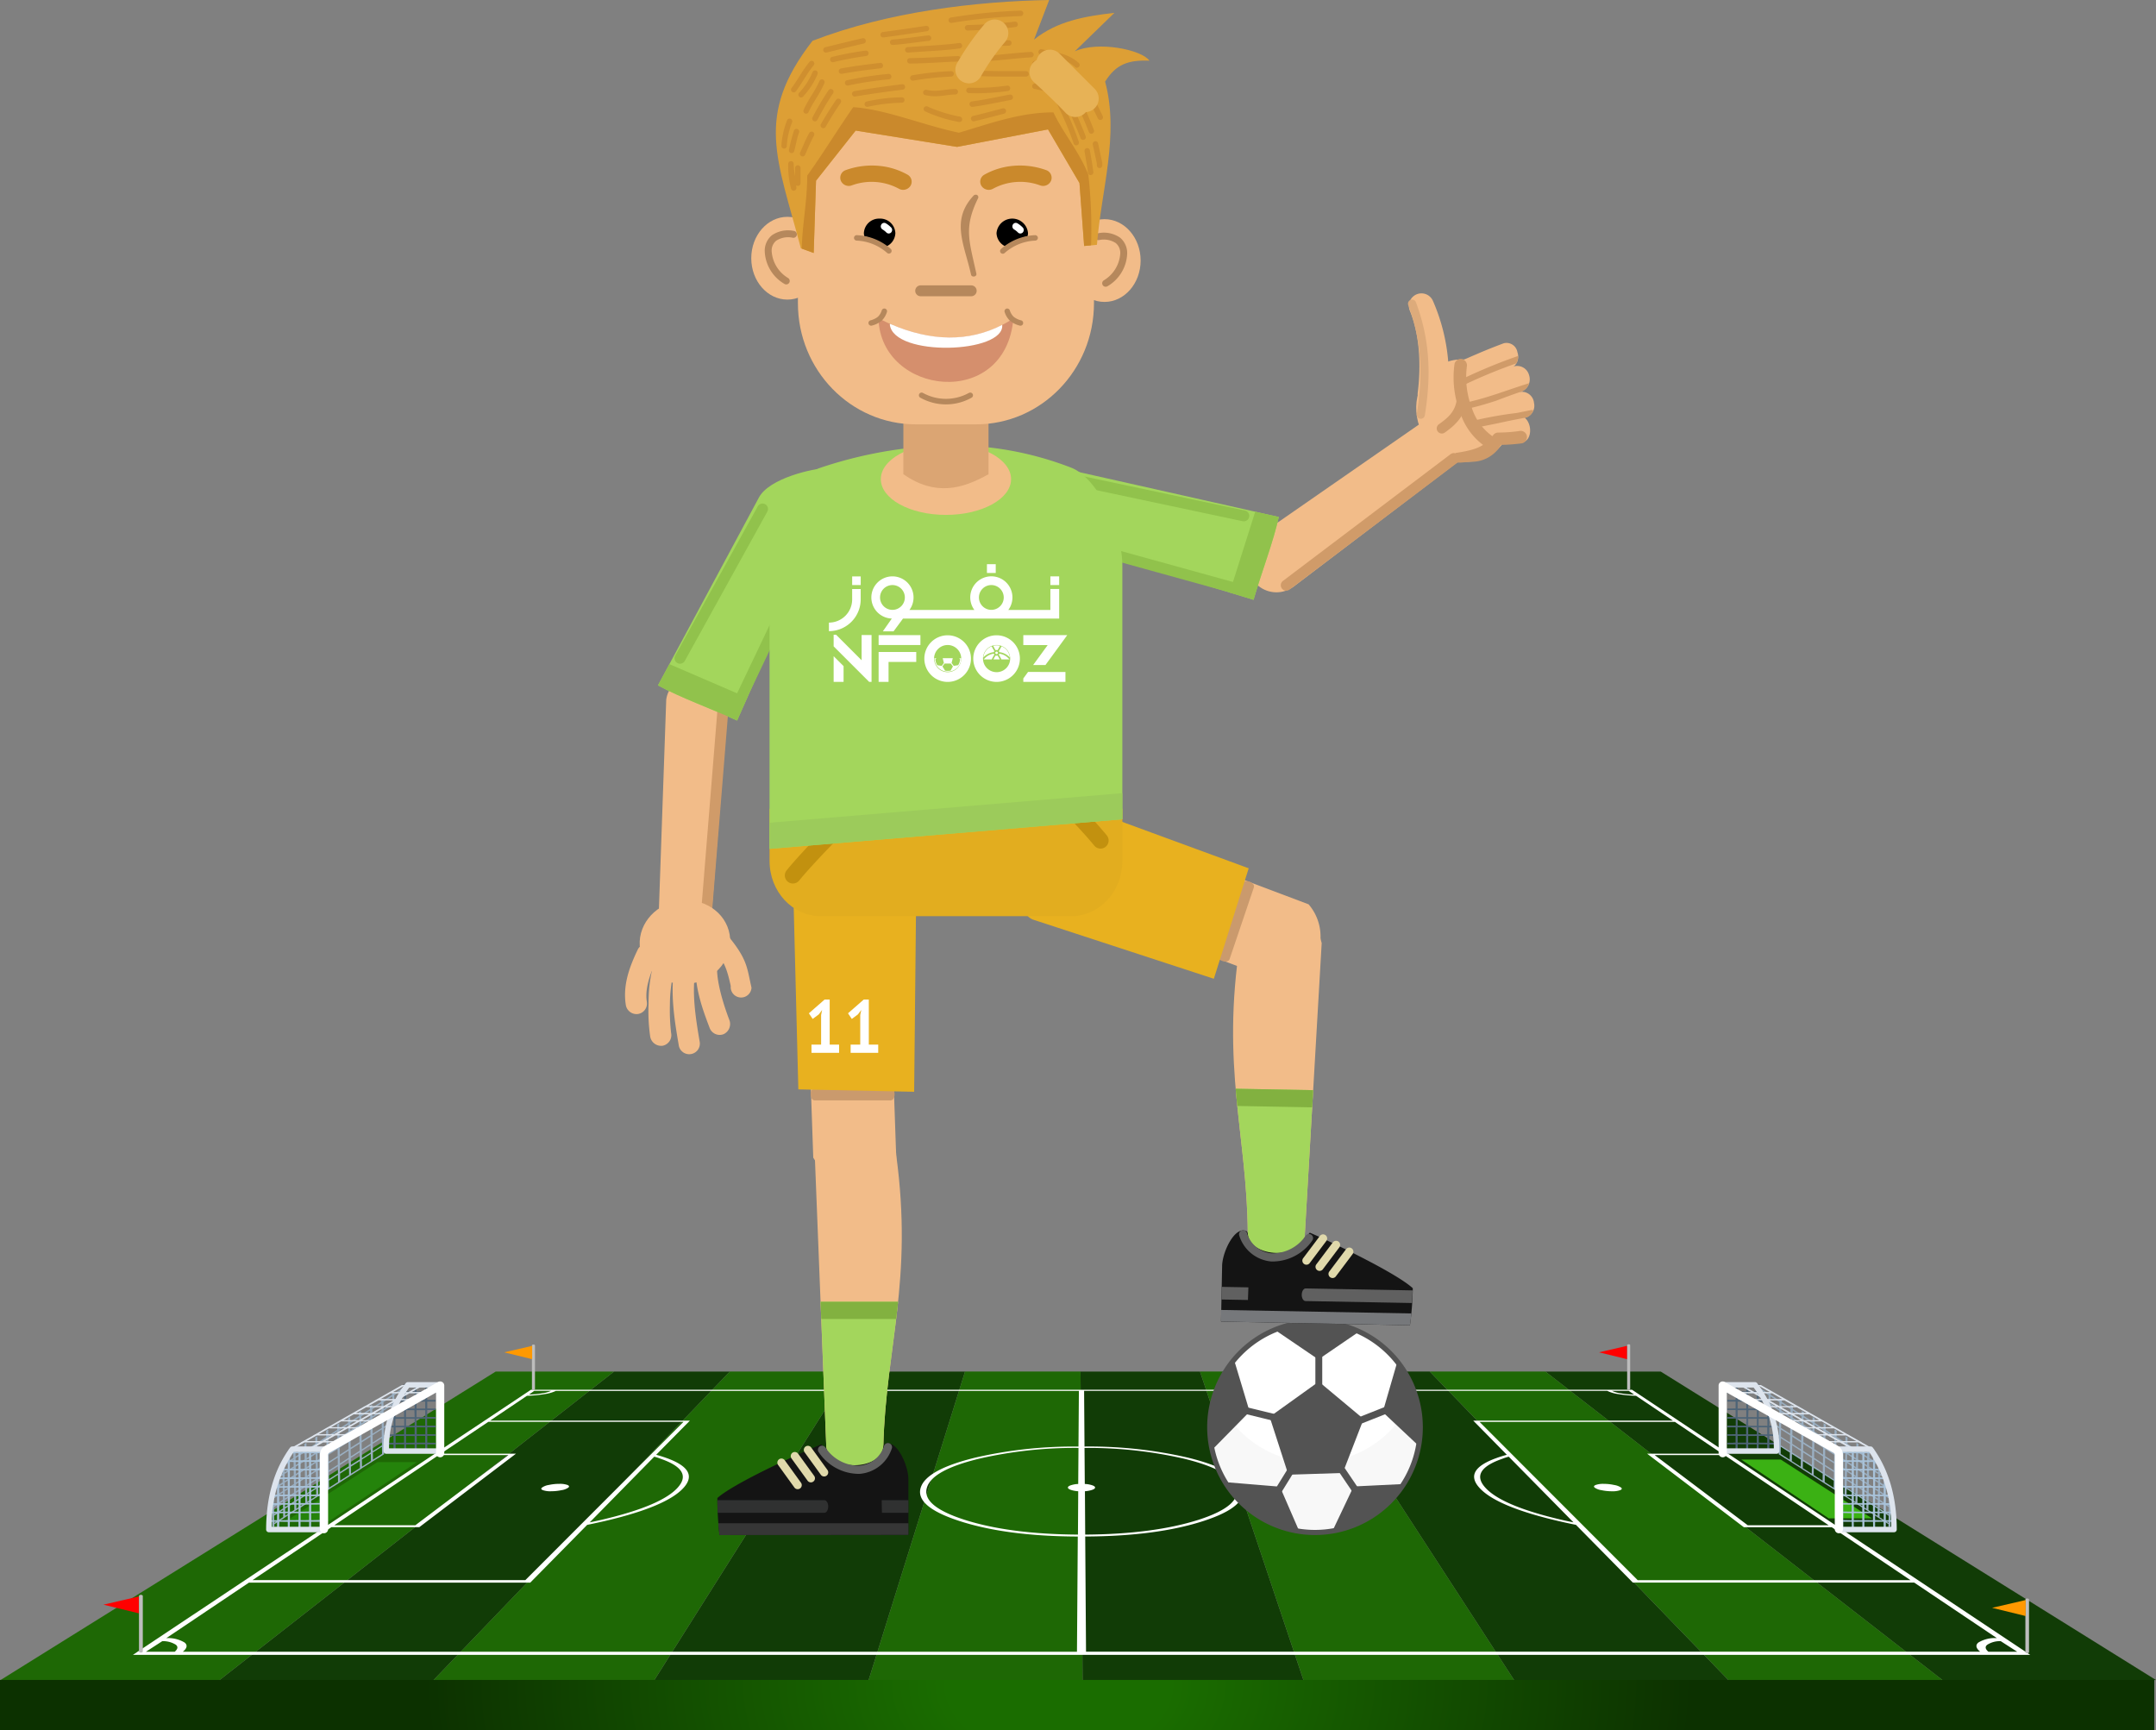<svg height="290.446" viewBox="0 0 361.893 290.446" width="361.893" xmlns="http://www.w3.org/2000/svg" xmlns:xlink="http://www.w3.org/1999/xlink"><rect x="0" y="0" width="361.893" height="290.446" fill="#808080" stroke="none"/><radialGradient id="a" cx=".444" cy="-.588" gradientTransform="matrix(.159 0 0 .701 .373 9.081)" gradientUnits="objectBoundingBox" r="4.175"><stop offset=".106" stop-color="#38cd11"/><stop offset="1" stop-color="#113c06"/></radialGradient><radialGradient id="b" cx=".555" cy="-.59" gradientTransform="matrix(.159 0 0 .701 .467 9.08)" gradientUnits="objectBoundingBox" r="4.175"><stop offset=".106" stop-color="#5bff25"/><stop offset="1" stop-color="#1e6805"/></radialGradient><radialGradient id="c" cx=".5" cy=".5" gradientTransform="matrix(.023 0 0 .663 .48 -.262)" gradientUnits="objectBoundingBox" r="21.043"><stop offset=".106" stop-color="#1a6d00"/><stop offset=".608" stop-color="#0c3100"/></radialGradient><linearGradient id="d" gradientUnits="objectBoundingBox" x1="-100.758" x2="-99.936" y1="-65.604" y2="-65.604"><stop offset="0" stop-color="#700"/><stop offset=".278" stop-color="#f00"/></linearGradient><linearGradient id="e" gradientUnits="objectBoundingBox" x1="-165.821" x2="-164.781" y1="-75.791" y2="-75.791"><stop offset="0" stop-color="#773a00"/><stop offset=".278" stop-color="#f90"/></linearGradient><linearGradient id="f" x1="-204.973" x2="-203.933" xlink:href="#d" y1="-75.791" y2="-75.791"/><linearGradient id="g" x1="-166.699" x2="-165.833" xlink:href="#e" y1="-71.379" y2="-71.379"/><radialGradient id="h" cx=".5" cy=".5" gradientTransform="matrix(1.009 0 0 -1.009 .07 62.674)" gradientUnits="objectBoundingBox" r=".495"><stop offset="0" stop-color="#f7a27e"/><stop offset="1" stop-color="#f2bc89"/></radialGradient><radialGradient id="i" cx=".5" cy=".5" gradientTransform="matrix(-1.009 0 0 -1.009 122.137 62.674)" r=".495" xlink:href="#h"/><path d="m1591.416 418.3-66.65-51.778h19.362l83.135 51.778zm-71.9 0-33.616-51.782h19.454l50.12 51.778zm-217.287 0 66.213-51.778h19.431l-49.728 51.778zm164.565-51.778 17.359 51.778h-37.066l-.345-51.778zm-39.437 0-16.184 51.778h-35.961l32.692-51.778z" fill="url(#a)" fill-rule="evenodd" transform="translate(-1265.37 -136.305)"/><path d="m1481.683 366.518 66.65 51.778h-35.933l-50.12-51.778zm-5.249 51.778h-35.363l-17.359-51.778h19.109zm-144.305 0h-37.066l49.729-51.778h20.03zm52.146-51.778h19.385l.34 51.782h-35.91zm-125.128 51.782h-36.767l83.111-51.778h19.868z" fill="url(#b)" fill-rule="evenodd" transform="translate(-1222.287 -136.305)"/><path d="m1537.761 384.127h-11.7l15.632 11.788h13.583zm-.368-.23-7.943-5.341h-32.784l26.545 26.568h45.789l-13.215-8.887h-14.755l-16.23-12.337zm-16.968 5.687q.3.254-.161.437a3.722 3.722 0 0 1 -1.358.184 8.352 8.352 0 0 1 -1.773-.184 2.642 2.642 0 0 1 -1.151-.437q-.276-.253.184-.437a3.72 3.72 0 0 1 1.358-.185 7.932 7.932 0 0 1 1.727.185 2.867 2.867 0 0 1 1.174.436zm2.187-15.609-.9-.622h-2.809a4.9 4.9 0 0 0 1.52.414 14.059 14.059 0 0 0 2.189.207zm-21.043 10.425a7.757 7.757 0 0 0 -1.059.345q-5.457 1.888-2.947 4.766 2.693 3.108 12.847 5.479 1.013.231 2.026.437zm-1.888.161q.737-.254 1.566-.483l-5.641-5.733h33.521l-6.193-4.167a22.28 22.28 0 0 1 -2.924-.277 6.153 6.153 0 0 1 -1.911-.553h-87.808l.069 9.348a73.789 73.789 0 0 1 17.359 1.864q8.058 1.98 9.094 4.95 1.1 3.223-6.492 5.687-7.874 2.556-19.845 2.6l.138 19.339h150.086q-1.082-.9-.3-1.543a5.322 5.322 0 0 1 3.108-.737l-13.882-9.324h-47.226l-9.554-9.693q-1.5-.3-2.97-.645-10.567-2.463-13.33-5.687-2.551-2.962 3.135-4.943zm87.233 32.577-2.763-1.773a3.907 3.907 0 0 0 -2.256.6q-.622.483.184 1.174zm-64.647-43.973 66.834 44.5h-318.471l66.812-44.5zm-181.441.184h-2.832l-.875.622a14.432 14.432 0 0 0 2.187-.207 5.175 5.175 0 0 0 1.52-.412zm-1.128.553a22.272 22.272 0 0 1 -2.924.277l-6.193 4.167h33.544l-5.664 5.733q.829.23 1.566.483 5.686 1.98 3.131 4.95-2.763 3.223-13.307 5.687-1.5.345-2.97.645l-9.554 9.693h-47.219l-13.883 9.324a5.27 5.27 0 0 1 3.085.737q.783.644-.3 1.543h150.084l.138-19.339q-11.972-.046-19.846-2.6-7.6-2.463-6.492-5.687 1.036-2.969 9.094-4.95a73.789 73.789 0 0 1 17.359-1.864l.069-9.348h-87.785a6.473 6.473 0 0 1 -1.931.547zm1.105 16.3a3.723 3.723 0 0 1 -1.358-.184q-.461-.184-.138-.437a2.644 2.644 0 0 1 1.151-.437 8.042 8.042 0 0 1 1.75-.185 3.836 3.836 0 0 1 1.358.185q.437.184.161.437a2.643 2.643 0 0 1 -1.151.437 8.356 8.356 0 0 1 -1.776.182zm-18.487-6.308h12.616l-16.231 12.34h-14.758l-13.238 8.887h45.795l26.545-26.568h-32.761zm-.345.23-17.543 11.788h13.606l15.632-11.788zm-44.134 31.841a4.037 4.037 0 0 0 -2.279-.6l-2.74 1.773h4.835q.781-.688.183-1.171zm150.383-25.947q-.644-.184-.645-.437t.668-.437a4.235 4.235 0 0 1 1.059-.162l.046-6.054a71.654 71.654 0 0 0 -16.714 1.818q-7.759 1.888-8.7 4.766-1.059 3.108 6.285 5.479 7.575 2.417 19.039 2.486l.046-7.275a5.084 5.084 0 0 1 -1.085-.182zm-66.075-.507q2.509-2.878-2.947-4.766a7.775 7.775 0 0 0 -1.059-.345l-10.839 11.031q.99-.207 2-.437 10.151-2.372 12.845-5.48zm68.216-6.584.046 6.054a4.239 4.239 0 0 1 1.059.162q.668.184.667.437t-.645.437a5.023 5.023 0 0 1 -1.059.184l.046 7.275q11.442-.068 19.039-2.486 7.321-2.371 6.285-5.479-.967-2.878-8.7-4.766a71.959 71.959 0 0 0 -16.739-1.815z" fill="#fff" fill-rule="evenodd" transform="translate(-1248.32 -139.893)"/><path d="m0 0h361.604v8.468h-361.604z" fill="url(#c)" transform="translate(-.001 281.978)"/><path d="m1878.871 408.475-15.31-9.873h-6.63l14.688 9.873z" fill="#3bb114" fill-rule="evenodd" transform="translate(-1564.658 -153.616)"/><path d="m1273.485 448.146a.182.182 0 0 0 -.084-.157.383.383 0 0 0 -.224-.059h-.029a.385.385 0 0 0 -.224.059.183.183 0 0 0 -.084.157v9.254a.183.183 0 0 0 .084.157.385.385 0 0 0 .224.059h.029a.382.382 0 0 0 .224-.059.182.182 0 0 0 .084-.157z" fill="#bdbdbd" fill-rule="evenodd" transform="translate(-1249.513 -180.231)"/><path d="m1259.882 449.9 5.94 1.454v-2.83z" fill="url(#d)" fill-rule="evenodd" transform="translate(-1242.521 -180.554)"/><path d="m1416.6 356.857a.145.145 0 0 0 -.067-.124.3.3 0 0 0 -.176-.046h-.023a.3.3 0 0 0 -.177.046.145.145 0 0 0 -.067.124v7.312a.144.144 0 0 0 .067.124.3.3 0 0 0 .177.046h.023a.3.3 0 0 0 .176-.046.144.144 0 0 0 .067-.124z" fill="#bdbdbd" fill-rule="evenodd" transform="translate(-1326.803 -131)"/><path d="m1405.985 358.245 4.693 1.148v-2.235z" fill="url(#e)" fill-rule="evenodd" transform="translate(-1321.351 -131.254)"/><path d="m1815.849 356.757a.143.143 0 0 0 -.066-.124.3.3 0 0 0 -.177-.047h-.022a.3.3 0 0 0 -.177.047.144.144 0 0 0 -.066.124v7.312a.145.145 0 0 0 .066.124.3.3 0 0 0 .177.047h.022a.306.306 0 0 0 .177-.047.144.144 0 0 0 .066-.124z" fill="#bdbdbd" fill-rule="evenodd" transform="translate(-1542.217 -130.946)"/><path d="m1805.086 358.245 4.693 1.148v-2.235z" fill="url(#f)" fill-rule="evenodd" transform="translate(-1536.685 -131.255)"/><path d="m1961.124 449.461a.173.173 0 0 0 -.08-.149.36.36 0 0 0 -.212-.056h-.026a.36.36 0 0 0 -.212.056.172.172 0 0 0 -.08.149v8.774a.172.172 0 0 0 .08.149.363.363 0 0 0 .212.056h.026a.363.363 0 0 0 .212-.056.173.173 0 0 0 .08-.149z" fill="#bdbdbd" fill-rule="evenodd" transform="translate(-1620.546 -180.946)"/><path d="m1948.388 451.127 5.631 1.379v-2.683z" fill="url(#g)" fill-rule="evenodd" transform="translate(-1614.004 -181.252)"/><path d="m1326.48 409.425 15.31-9.873h6.63l-14.689 9.873z" fill="#24830b" fill-rule="evenodd" transform="translate(-1278.454 -154.128)"/><path d="m1366.16 371.051v1.258l1.45-.016v-1.242h.322v1.258l1.451-.016v-1.242l.345-.016v1.258h1.4v.291l-1.4-.016v1.145h1.4v.287h-1.4v1.145l1.4.016v.258h-1.4v1.161h1.4v.291l-1.427-.016v1.178h1.427v.29h-1.4v1.145l1.4.016v.258h-1.4v1.146l.345-.017v.033h1.059v.274h-1.4v1.048h-.345v-1.065h-1.427v1.065h-.345v-1.048h-1.45v1.048h-.3v-1.065l-1.451.016v1.048h-.345v-1.025h-1.335c.008-.1.016-.194.023-.29h1.313v-1.146h-1.174c.01-.087.022-.172.035-.258l1.163-.016v-1.161l-.955.008c.019-.091.038-.182.057-.274l.9-.008v-1.165h-.622q.038-.137.081-.273h.541v-1.178h-.173q.045-.129.092-.258h.058v-.153q.163-.44.345-.863v1.016h1.427v-1.162h-1.358c.04-.091.082-.183.127-.274h1.232v-1.161h-.645c.051-.092.1-.184.15-.274h.495v-1.258zm1.773 1.532v1.161l1.427-.016v-1.161zm-1.773 0v1.161h1.45v-1.161zm0 1.435v1.146h1.45v-1.164zm1.773 0v1.146h1.451v-1.164zm-3.522 2.6 1.427-.017v-1.161l-1.427.016zm-.023 1.452 1.474-.017v-1.177l-1.474.016zm3.546-1.469h1.451v-1.161h-1.451zm-.023.275v.532l.046-.016v.646l1.427.016v-1.177zm-1.75-1.436v1.178l1.45-.017-.046-1.161zm0 1.436v1.177h1.45v-1.163zm0 1.452v1.161h1.45v-1.161zm1.8-.016v1.177h1.45v-1.161zm-3.546.016v1.172l1.427-.016v-1.161zm3.546 2.565h1.427v-1.129l-1.427-.016zm-2.118-1.129h-1.427v1.146l1.427-.016zm.322 1.146 1.45-.016v-1.113l-1.45-.016z" fill="#4e6477" fill-rule="evenodd" transform="translate(-1298.012 -138.741)"/><path d="m1344.285 370.959q-.224.271-.441.548l-.3.187v.2q-.174.239-.338.478l-.008-.462-1.482.97.018 1.174.672-.431c-.084.142-.167.285-.247.431l-.444.282.008.555q-.151.312-.29.627l-.015-.978-1.505.954.018 1.205 1.368-.868q-.078.191-.155.383l-1.209.767.018 1.189.7-.446c-.031.106-.06.213-.087.321l-.6.391.018 1.174.285-.188c-.017.1-.035.2-.052.305l-.228.148.018 1.189.068-.047c-.007.094-.013.188-.019.281l-.046.032.013.861v.29.039.266l-1.129.728.011-.024-2.6 1.643v.016l-4.8 3.075.011-.023-5.483 3.522.011-.015-.752.469v.008l-1.87 1.182v.023l-1.824 1.15-.005.454h-.357l-.091-6.01-.08.055q.175-.742.4-1.44l.014.885 1.5-.971-.018-1.19-1.368.885q.071-.2.144-.391l1.22-.775-.018-1.174-.444.281q.118-.22.247-.438l.193-.125v-.2c.109-.18.222-.358.338-.532l.008.516 1.505-.939-.018-1.174-.57.345c.051-.059.1-.119.158-.18l1.506-.9-.73.469.018 1.189 1.5-.97-.017-1.143.342-.2.017 1.142 1.482-.955-.016-1.072.342-.2.016 1.056 1.482-.955-.016-1.041.342-.2.016 1.033 1.5-.97-.036-.9.388-.219v.133l-.023.016.012.767 1.481-.97-.012-.774.365-.2.012.743 1.46-.924-.01-.641.365-.2.01.626 1.482-.955-.008-.516.366-.2.007.5 1.482-.955-.006-.383.388-.219.005.352 1.482-.955v-.234l.343-.2v.227l1.482-.971v-.086l.342-.2v.063zm-6.255 4.273.019 1.189 1.528-.971-.018-1.19zm1.888 0 1.5-.971-.017-1.174-1.505.955zm-.361.5-1.527.97.018 1.205 1.527-.971zm.045 1.456-1.528.97.018 1.2 1.528-.97zm-3.419-.751.018 1.174 1.482-.97-.018-1.174zm-2.189 1.393-1.482.939.018 1.174 1.483-.939zm.36.939 1.505-.955-.018-1.174-1.5.955zm1.87.313 1.5-.97-.018-1.205-1.5.971zm-1.865-.031.018 1.19 1.505-.955-.018-1.173zm1.5.532-1.483.939.018 1.174 1.482-.939zm1.864 0-.018-1.174-1.482.939.018 1.189zm0 .282-1.482.954.018 1.174 1.481-.955zm-3.716-.6-1.5.971.018 1.2 1.5-.986zm3.738 2.035-1.482.955.018 1.19 1.482-.955zm-1.846-.266-1.505.939.018 1.189 1.505-.955zm-1.869-.3-1.482.97.018 1.174 1.482-.954zm-3.356.376 1.505-.954-.018-1.174-1.505.955zm-1.842 0 .018 1.174 1.482-.971-.018-1.173zm0 1.471.018 1.189 1.505-.97-.018-1.189zm1.865.016 1.5-.955-.018-1.206-1.505.955zm1.51-.673-1.505.954.018 1.174 1.5-.955zm.382 2.426 1.482-.97-.018-1.189-1.482.97zm-.36-.986-1.505.955.018 1.189 1.5-.955zm-1.465 3.6 1.505-.955-.018-1.189-1.505.955zm-1.846-.3 1.482-.955-.018-1.174-1.482.955zm0 .266.018 1.205 1.482-.955-.018-1.2zm3.671-2.316.018 1.174 1.482-.97-.018-1.174zm-2.215-.345-.018-1.189-1.482.955.018 1.19zm7.431-.344-.018-1.189-1.505.954.018 1.189zm-3.374.673 1.505-.939-.018-1.189-1.505.955zm-.315.486-1.5.97.017 1.174 1.505-.955zm1.824-1.143-1.505.939.018 1.174 1.505-.939zm-8.934-1.659.018 1.174 1.482-.955-.018-1.174zm-3.7 3.537 1.528-.97-.018-1.19-1.528.97zm5.244-1.846-.018-1.205-1.528.971.018 1.205zm-3.375.642 1.505-.955-.018-1.174-1.505.955zm-.338.516-1.528.971.019 1.2 1.527-.971zm2.234 1.534.018 1.189 1.482-.955-.018-1.189zm1.478-1.221-.017-1.189-1.483.954.018 1.189zm-1.842-.016-1.505.955.018 1.174 1.505-.955zm-.023-1.487-1.505.955.018 1.205 1.505-.955zm.409 4.179.018 1.19 1.482-.955-.018-1.189zm-1.829 2.348 1.5-.954-.018-1.189-1.505.954zm-.36-.97-1.528.97.018 1.19 1.528-.971zm3.711.313-.018-1.205-1.482.955.018 1.205zm-3.373-.8 1.505-.955-.018-1.19-1.505.955zm-.36-.97-1.528.97.018 1.2 1.527-.97zm.386 2.692.018 1.189 1.5-.955-.018-1.189zm-1.918-1.972 1.528-.97-.019-1.189-1.528.97zm-.338.485-1.505.955.018 1.189 1.505-.955zm-1.526-.485.018 1.174 1.505-.955-.018-1.174zm.084 5.54 1.505-.955-.018-1.189-1.505.955zm1.847-1.189 1.528-.97-.018-1.189-1.528.97zm-.364-1.22-.018-1.19-1.5.955.018 1.189zm7.368-4.461-1.482.955.018 1.189 1.482-.955zm.36.971 1.5-.955-.018-1.174-1.505.955zm7.321-7.591 1.528-.97-.018-1.205-1.528.971zm0 .25.018 1.206 1.528-.971-.019-1.2zm1.549.47-1.527.971.018 1.205 1.528-.971z" fill="#9aafc2" fill-rule="evenodd" transform="translate(-1275.538 -138.7)"/><path d="m1370.983 382.406h-8.541a.46.46 0 0 1 -.46-.461 17.551 17.551 0 0 1 3.737-11.405.46.46 0 0 1 .356-.169h5.439a.46.46 0 1 1 0 .921h-5.214a16.548 16.548 0 0 0 -3.388 10.194h8.075a.46.46 0 0 1 0 .921z" fill="#dde4ed" transform="translate(-1297.609 -138.383)"/><path d="m1328.7 394.437h.322v13.518l-.322-.016v-1.146h-1.427v1.162l-.345-.016.023-1.129-1.45-.016v1.162l-.346-.016v-1.146h-1.45l-.023 1.178-.323-.016v-1.129l-.069-.017-1.358-.016-.023 1.178h-.346v-1.178h-1.381v-.258h1.381v-1.161h-1.289q.01-.138.023-.274h1.266v-1.145h-1.151q.016-.138.035-.274h1.116v-1.161h-.932c.017-.093.032-.184.046-.274h.886v-1.162h-.621q.036-.143.069-.282l.576-.008v-1.162h-.219c.03-.092.061-.183.092-.274h.1v-.282q.163-.43.346-.838v1.121l1.45-.016v-1.164l-1.439.032c.041-.093.083-.184.127-.274l1.312-.032v-1.13l-.046-.016h-.645q.084-.143.173-.282l.518-.009v-.742q.258-.344.541-.661l1.255-.016v-.613h.346v.613l1.427-.016v-.6h.345v.613l1.427-.016zm0 3.726-1.427.033v1.145l1.427-.016zm0-1.419h-1.427v1.177l1.427-.032zm0-1.452-1.427.016v1.177l1.427-.032zm-3.2.033v1.161l1.427-.032v-1.162zm-3.592 4.323v1.178l1.45-.016v-1.178zm1.8-.29h1.45v-1.178h-1.45zm0-1.436 1.427.016v-1.161l-1.427-.016zm1.8 1.42 1.427-.016v-1.162l-1.427.033zm1.427-1.435v-1.161l-1.427.016v1.161zm-1.45 1.694v1.194h1.474v-1.178zm-1.773-3.114h1.45v-1.193l-1.45.016zm-.023 3.146v1.178l1.473-.016v-1.178zm1.819 4.033 1.427-.016v-1.162l-1.427.016zm-.346-1.178h-1.45v1.194h1.45zm2.118 1.178 1.427-.016v-1.162l-1.427.016zm-2.118-2.6-1.45.016v1.162h1.45zm.346 1.178 1.427-.016v-1.178l-1.427.032zm1.773 0 1.427-.032v-1.162l-1.427.032zm-5.364-1.145v1.161l1.45-.032v-1.162zm0 2.581 1.45-.016v-1.164l-1.45.017zm0 .258v1.177l1.45-.016v-1.178zm1.8 1.161h1.45v-1.178l-1.45.017zm-1.8.274v1.177l1.45-.032v-1.178zm1.8 1.161 1.45-.016v-1.161h-1.45zm3.568-1.436 1.427-.016v-1.178l-1.427.016zm-.345-1.194-1.427.033v1.177l1.427-.032zm.345 2.63 1.427-.032v-1.178l-1.427.033zm-.345-1.194-1.427.017v1.177l1.427-.016zm1.8-5.727-1.473-.016v1.194h1.473z" fill="#a8c2d9" fill-rule="evenodd" transform="translate(-1275.054 -151.368)"/><path d="m1350.087 371.435h2.556l.051-.029h.564l-4.155 2.359h.012l-2.459 1.4h-.011l-2.056 1.172h-.023l-3.79 2.159h.012l-.353.2h-.023l-3.751 2.13h.023l-2.084 1.174h.023l-.4.229-6.243-.015-.031.015h-.61l.4-.229h.023l1.695-.958h-.034l.384-.214h.011l1.676-.943h-.023l.384-.215h.023l2.064-1.187h.011l5.869-3.332h-.012l.353-.2h.023l1.652-.944h-.011l2.129-1.2h-.012l2.44-1.387 3.739-.007zm-.365.2-1.695.958h2.578l1.695-.958zm-2.631 1.172h-2.6l-1.672.958h2.578zm-2.141 1.2-2.49-.014-1.718.958h2.556zm-1.077.944h2.578l1.672-.958h-2.556zm-.365.2-1.692.973h2.578l1.649-.958zm-3.131 0-1.7.958h2.578l1.7-.958zm-.659 2.159 2.575-.014 1.7-.958h-2.578zm-.407.215-1.691.972h2.578l1.672-.958zm10.868-4.7h-2.556l-1.675.943 2.559.014zm-3.588-1.187-1.7.958h2.579l1.695-.958zm-10 5.676 2.575-.014 1.695-.958h-2.578zm-.407.215-1.692.972 2.6-.014 1.672-.958zm-2.056 1.172-1.7.958h2.579l1.7-.958zm1.079 1.187-1.7.943h2.578l1.7-.943zm2.939-.215 1.672-.958-2.559-.014-1.695.958zm-6.694 2.33h2.578l1.7-.958-2.575.015zm.623-2.115-1.7.943h2.579l1.7-.958zm-3.758 2.112h2.578l1.695-.958-2.575.015z" fill="#dde4ed" fill-rule="evenodd" transform="translate(-1278.917 -138.942)"/><path d="m1328.9 408.23h-9.255a.461.461 0 0 1 -.46-.461c.009-5.483 1.363-10.111 4.026-13.756a.46.46 0 0 1 .372-.189h5.894a.46.46 0 1 1 0 .921h-5.658a21.869 21.869 0 0 0 -3.708 12.565h8.791a.46.46 0 1 1 0 .921z" fill="#dde4ed" transform="translate(-1274.515 -151.037)"/><path d="m1339.471 395.612a.691.691 0 0 1 -.691-.691v-12.437a1.776 1.776 0 0 1 .916-1.579l18.936-10.685a.691.691 0 0 1 1.03.6v11.324a.691.691 0 1 1 -1.381 0v-10.144l-17.895 10.1a.386.386 0 0 0 -.224.382v12.438a.691.691 0 0 1 -.691.692z" fill="#fff" transform="translate(-1285.09 -138.253)"/><path d="m1856.8 371.051v1.258l-1.45-.016v-1.242h-.323v1.258l-1.45-.016v-1.242l-.345-.016v1.258h-1.4v.291l1.4-.016v1.145h-1.4v.287h1.4v1.145l-1.4.016v.258h1.4v1.161h-1.4v.291l1.428-.016v1.178h-1.428v.29h1.4v1.145l-1.4.016v.258h1.4v1.146l-.345-.017v.033h-1.059v.274h1.4v1.048h.345v-1.065h1.427v1.065h.345v-1.048h1.45v1.048h.3v-1.065l1.451.016v1.048h.345v-1.025h1.335c-.008-.1-.016-.194-.023-.29h-1.303v-1.146h1.174c-.01-.087-.022-.172-.035-.258l-1.163-.016v-1.161l.955.008c-.019-.091-.038-.182-.057-.274l-.9-.008v-1.165h.622q-.038-.137-.08-.273h-.541v-1.178h.173c-.03-.086-.061-.172-.092-.258h-.058v-.153q-.164-.44-.345-.863v1.016h-1.428v-1.162h1.358c-.04-.091-.082-.183-.126-.274h-1.232v-1.161h.645c-.051-.092-.1-.184-.149-.274h-.5v-1.258zm-1.773 1.532v1.161l-1.427-.016v-1.161zm1.773 0v1.161h-1.45v-1.161zm0 1.435v1.146h-1.45v-1.164zm-1.773 0v1.146h-1.45v-1.164zm3.523 2.6-1.428-.017v-1.161l1.428.016zm.022 1.452-1.473-.017v-1.177l1.473.016zm-3.522-1.194v.532l-.046-.016v.646l-1.427.016v-1.177zm-.023-.275h-1.45v-1.161h1.45zm1.773.275v1.177h-1.45v-1.163zm0-1.436v1.178l-1.45-.017.046-1.161zm0 2.888v1.161h-1.45v-1.161zm-1.8-.016v1.177h-1.451v-1.161zm3.546.016v1.172l-1.428-.016v-1.161zm-3.546 2.565h-1.427v-1.129l1.427-.016zm1.8.016-1.45-.016v-1.113l1.45-.016zm.322-1.146h1.428v1.146l-1.428-.016z" fill="#4e6477" fill-rule="evenodd" transform="translate(-1561.906 -138.741)"/><path d="m1861.329 370.959q.223.271.441.548l.3.187v.2q.173.239.338.478l.007-.462 1.482.97-.018 1.174-.672-.431c.084.142.167.285.246.431l.445.282-.008.555q.151.312.29.627l.015-.978 1.505.954-.019 1.205-1.368-.868q.078.191.155.383l1.208.767-.018 1.189-.7-.446c.031.106.06.213.087.321l.6.391-.018 1.174-.285-.188c.017.1.035.2.053.305l.228.148-.018 1.189-.068-.047c.006.094.013.188.019.281l.045.032-.013.861v.29.039.266l1.129.728-.011-.024 2.6 1.643v.016l4.8 3.075-.011-.023 5.484 3.522-.012-.015.753.469v.008l1.87 1.182v.023l1.824 1.15v.454h.357l.091-6.01.079.055q-.174-.742-.4-1.44l-.014.885-1.5-.971.018-1.19 1.367.885c-.047-.133-.1-.263-.144-.391l-1.22-.775.018-1.174.444.281q-.119-.22-.247-.438l-.194-.125v-.2q-.163-.271-.337-.532l-.008.516-1.505-.939.018-1.174.57.345c-.051-.059-.1-.119-.158-.18l-1.506-.9.73.469-.018 1.189-1.5-.97.017-1.143-.342-.2-.017 1.142-1.482-.955.016-1.072-.342-.2-.016 1.056-1.482-.955.016-1.041-.342-.2-.016 1.033-1.5-.97.037-.9-.388-.219v.133l.022.016-.012.767-1.482-.97.011-.774-.365-.2-.011.743-1.46-.924.01-.641-.365-.2-.009.626-1.482-.955.008-.516-.365-.2-.008.5-1.482-.955.006-.383-.388-.219-.006.352-1.482-.955v-.234l-.342-.2v.227l-1.481-.971v-.086l-.343-.2v.063zm4.367 4.273-1.5-.971.017-1.174 1.505.955zm1.887 0-.018 1.189-1.528-.971.018-1.19zm-1.527.5 1.528.97-.018 1.205-1.528-.971zm-.045 1.456 1.528.97-.019 1.2-1.528-.97zm3.419-.751-.018 1.174-1.482-.97.018-1.174zm1.83 2.332-1.5-.955.017-1.174 1.505.955zm.359-.939 1.483.939-.019 1.174-1.483-.943zm-2.229 1.252-1.505-.97.019-1.205 1.505.971zm1.865-.031-.018 1.19-1.505-.955.018-1.173zm-3.373.814 1.482.954-.018 1.174-1.482-.955zm1.486.673-1.482-.954.018-1.174 1.482.939zm.383-.954 1.482.939-.018 1.174-1.482-.939zm1.847-.314 1.5.971-.019 1.2-1.5-.986zm-3.737 2.035 1.482.955-.018 1.19-1.482-.955zm3.715-.563 1.481.97-.017 1.174-1.482-.954zm-1.869.3 1.505.939-.018 1.189-1.505-.955zm7.067.078-.018 1.174-1.482-.971.017-1.173zm-1.842 0-1.5-.954.018-1.174 1.5.955zm-.023 1.487-1.5-.955.018-1.206 1.5.955zm1.866-.016-.018 1.189-1.5-.97.018-1.189zm-3.375-.657 1.505.954-.018 1.174-1.5-.955zm-.382 2.426-1.482-.97.018-1.189 1.482.97zm.361-.986 1.5.955-.018 1.189-1.505-.955zm3.307 3.569-.018 1.205-1.482-.955.018-1.2zm0-.266-1.482-.955.018-1.174 1.482.955zm-1.847.3-1.5-.955.018-1.189 1.5.955zm.386-2.693.018-1.189 1.482.955-.019 1.19zm-2.216.345-.009 1.171-1.482-.97.018-1.174zm-3.71.266-1.505-.955.018-1.189 1.505.954zm1.869-.282-1.5-.939.018-1.189 1.5.955zm.316.486 1.5.97-.018 1.174-1.5-.955zm-1.825-1.143 1.5.939-.017 1.174-1.5-.939zm8.935-1.659-.018 1.174-1.482-.955.018-1.174zm3.7 3.537-1.528-.97.018-1.19 1.528.97zm-3.717-.876-1.528-.971.019-1.205 1.527.971zm1.847-.329-1.505-.955.017-1.174 1.505.955zm.338.516 1.528.971-.018 1.2-1.528-.971zm-1.87.3 1.5.955-.017 1.174-1.505-.955zm-1.842.016.018-1.189 1.481.954-.018 1.189zm0 .266 1.482.955-.018 1.189-1.482-.955zm1.868-1.769 1.505.955-.018 1.205-1.505-.955zm-1.89 3.224 1.482.955-.018 1.19-1.482-.955zm3.311 3.3-1.505-.954.018-1.189 1.505.954zm.36-.97 1.528.97-.018 1.19-1.528-.971zm-3.712.313.018-1.205 1.482.955-.018 1.205zm3.348.924-.018 1.189-1.506-.955.018-1.189zm.385-2.692 1.528.97-.018 1.2-1.528-.97zm-.36.97-1.505-.955.018-1.19 1.5.955zm1.892-.25-1.528-.97.018-1.189 1.528.97zm.338.485 1.505.955-.018 1.189-1.505-.955zm1.527-.485-.018 1.174-1.5-.955.018-1.174zm-.084 5.54-1.505-.955.018-1.189 1.505.955zm-1.847-1.189-1.528-.97.018-1.189 1.528.97zm1.869-.266-1.505-.955.018-1.19 1.505.955zm-9.234-4.445-1.505-.955.017-1.174 1.505.955zm.36-.971 1.482.955-.018 1.189-1.482-.955zm-7.684-6.37-.018 1.206-1.528-.971.019-1.2zm0-.25-1.528-.97.019-1.205 1.528.971zm-1.553.72 1.528.971-.018 1.205-1.528-.971z" fill="#9aafc2" fill-rule="evenodd" transform="translate(-1567.031 -138.7)"/><path d="m1858.657 382.406h-8.541a.46.46 0 0 1 0-.921h8.075a16.548 16.548 0 0 0 -3.388-10.194h-5.219a.46.46 0 1 1 0-.921h5.439a.461.461 0 0 1 .356.169 17.553 17.553 0 0 1 3.737 11.405.46.46 0 0 1 -.46.461z" fill="#dde4ed" transform="translate(-1560.447 -138.383)"/><path d="m1893.753 395.292 1.427.016v1.177l-1.427-.032zm0 1.452h1.427v1.177l-1.427-.032zm0 1.419 1.427.033v1.145l-1.427-.016zm0-3.726h-.322v13.518l.322-.016v-1.146h1.427v1.162l.345-.016-.022-1.129 1.45-.016v1.162l.345-.016v-1.146h1.45l.023 1.178.322-.016v-1.129l.069-.017 1.358-.016.023 1.178h.345v-1.178h1.382v-.258h-1.382v-1.161h1.29c-.007-.092-.015-.184-.023-.274h-1.266v-1.145h1.151c-.011-.092-.023-.184-.034-.274h-1.117v-1.161h.933c-.017-.093-.032-.184-.046-.274h-.887v-1.162h.622c-.024-.1-.047-.189-.069-.282l-.576-.008v-1.162h.219c-.031-.092-.061-.183-.093-.274h-.1v-.282q-.163-.43-.345-.838v1.121l-1.451-.016v-1.164l1.439.032c-.041-.093-.083-.184-.127-.274l-1.312-.032v-1.13l.046-.016h.645q-.084-.143-.173-.282l-.518-.009v-.742q-.257-.344-.541-.661l-1.255-.016v-.613h-.345v.613l-1.427-.016v-.6h-.345v.613l-1.427-.016zm3.2.888v1.161l-1.427-.032v-1.162zm1.8 4.032h-1.45v-1.177h1.45zm1.8.29v1.178l-1.451-.016v-1.178zm-1.8-1.726-1.427.016v-1.161l1.427-.016zm-1.8 1.42-1.427-.016v-1.162l1.427.033zm.023.258v1.194h-1.476v-1.178zm-1.451-1.694v-1.161l1.427.016v1.161zm3.246 1.726v1.178l-1.474-.016v-1.178zm-.023-3.146h-1.45v-1.193l1.45.016zm-1.8 7.179-1.427-.016v-1.162l1.427.016zm.345-1.178h1.45v1.194h-1.45zm-2.118 1.178-1.427-.016v-1.162l1.427.016zm0-1.42-1.427-.032v-1.162l1.427.032zm1.773 0-1.427-.016v-1.178l1.427.032zm.345-1.178 1.45.016v1.162h-1.45zm3.246.033v1.161l-1.451-.032v-1.162zm0 2.581-1.451-.016v-1.164l1.451.017zm0 1.694v1.177l-1.451-.032v-1.178zm-1.8-.274h-1.45v-1.178l1.45.017zm1.8-1.161v1.177l-1.451-.016v-1.178zm-1.8 2.6-1.45-.016v-1.161h1.45zm-3.568-1.436-1.427-.016v-1.178l1.427.016zm.345-1.194 1.427.033v1.177l-1.427-.032zm0 1.436 1.427.017v1.177l-1.427-.016zm-.345 1.194-1.427-.032v-1.178l1.427.033zm-1.451-6.921 1.473-.016v1.194h-1.473z" fill="#a8c2d9" fill-rule="evenodd" transform="translate(-1584.352 -151.368)"/><path d="m1852.717 371.635 1.7.958h-2.579l-1.695-.958zm-.365-.2h-2.552l-.051-.029h-.563l4.154 2.359h-.011l2.46 1.4h.011l2.056 1.172h.023l3.79 2.159h-.012l.353.2h.023l3.751 2.13h-.023l2.079 1.172h-.023l.4.229 6.242-.015.031.015h.61l-.4-.229h-.023l-1.7-.958h.035l-.384-.214h-.011l-1.676-.943h.023l-.384-.215h-.023l-2.064-1.187h-.011l-5.869-3.332h.011l-.353-.2h-.022l-1.653-.944h.011l-2.129-1.2h.012l-2.44-1.387-3.739-.007zm6.579 3.717 1.691.973h-2.578l-1.649-.958zm-.365-.2h-2.578l-1.672-.958h2.556zm-1.077-.944 2.49-.014 1.718.958h-2.555zm-2.142-1.2h2.6l1.672.958h-2.579zm6.714 2.345 1.695.958h-2.578l-1.7-.958zm1.066 2.374 1.691.972h-2.578l-1.672-.958zm-.407-.215-2.575-.014-1.695-.958h2.578zm-10.461-4.489h2.555l1.676.943-2.559.014zm3.587-1.187 1.7.958h-2.579l-1.7-.958zm12.468 7.063 1.695.958h-2.578l-1.7-.958zm-2.056-1.172 1.691.972-2.6-.014-1.672-.958zm-.407-.215-2.575-.014-1.7-.958h2.579zm-1.555 2.359-1.673-.958 2.56-.014 1.694.958zm2.939.215 1.7.943h-2.579l-1.7-.943zm3.131 0 1.7.943h-2.578l-1.695-.958zm-1.953 2.114-1.695-.958 2.575.015 1.7.943zm5.71 0h-2.579l-1.694-.958 2.575.015z" fill="#dde4ed" fill-rule="evenodd" transform="translate(-1560.478 -138.942)"/><path d="m1900.571 408.23h-9.255a.46.46 0 1 1 0-.921h8.79a21.875 21.875 0 0 0 -3.708-12.565h-5.658a.46.46 0 1 1 0-.921h5.894a.462.462 0 0 1 .372.189c2.662 3.645 4.016 8.274 4.025 13.756a.461.461 0 0 1 -.46.461z" fill="#dde4ed" transform="translate(-1582.652 -151.037)"/><path d="m1868.871 395.612a.691.691 0 0 1 -.69-.691v-12.437a.394.394 0 0 0 -.235-.388l-17.884-10.096v10.141a.691.691 0 1 1 -1.381 0v-11.32a.69.69 0 0 1 1.03-.6l18.924 10.679a1.782 1.782 0 0 1 .927 1.585v12.438a.691.691 0 0 1 -.691.689z" fill="#fff" transform="translate(-1560.207 -138.253)"/><path d="m405.654 151.775a4.449 4.449 0 0 1 1.479-4.371l29.306-20.33 5.019 7.286-27.705 21.056c-2.913 2.34-7.398.906-8.099-3.641z" fill="#f2bc89" transform="translate(-196.405 -57.105)"/><path d="m372.267 136.878 34.882 7.84c-.9 4.154-2.859 9.167-4.234 13.9l-33.666-10.242c-3.629-.88-11.295-2.849-8.2-6.143 1.453-1.653 7.623-6.231 11.222-5.358z" fill="#a3d65c" transform="translate(-192.501 -57.942)"/><path d="m437.384 127.861c-1.646-4.5.38-9.373 4.525-10.891s8.839.9 10.485 5.4-.379 9.373-4.525 10.89-8.838-.902-10.485-5.399z" fill="#f2bc89" transform="translate(-199.099 -56.194)"/><path d="m452.143 113.557c-2.591.981-3.171 1.227-6.57 2.7a2.257 2.257 0 0 0 -.964 2.793 1.811 1.811 0 0 0 2.327 1.369c3.4-1.47 3.867-1.672 6.443-2.648a2.2 2.2 0 0 0 1.086-2.716 1.86 1.86 0 0 0 -2.273-1.515z" fill="#f2bc89" transform="translate(-199.76 -55.93)"/><path d="m453.825 117.824c-3 1.041-3.67 1.3-7.607 2.85a2.212 2.212 0 0 0 -1.179 2.817 2.048 2.048 0 0 0 2.641 1.333l.016-.005c3.935-1.55 4.479-1.762 7.461-2.8a2.192 2.192 0 0 0 1.3-2.749 2.066 2.066 0 0 0 -2.58-1.468l-.055.019z" fill="#f2bc89" transform="translate(-199.797 -56.297)"/><path d="m455.144 122.483c-2.886.526-3.535.669-7.346 1.54a2.121 2.121 0 0 0 -1.4 2.582 2.015 2.015 0 0 0 2.291 1.739c3.809-.87 4.336-.989 7.206-1.511a2.08 2.08 0 0 0 1.517-2.488 2.053 2.053 0 0 0 -2.214-1.87l-.053.009z" fill="#f2bc89" transform="translate(-199.922 -56.706)"/><path d="m455.165 126.91c-2.344.052-2.872.088-5.975.328-.83.064-1.392 1.1-1.255 2.307s.92 2.141 1.75 2.078c3.1-.24 3.53-.272 5.86-.323.835 0 1.437-.982 1.344-2.195s-.847-2.195-1.683-2.195z" fill="#f2bc89" transform="translate(-200.057 -57.091)"/><path d="m454.969 129.649a1.053 1.053 0 0 0 -.178.01 26.113 26.113 0 0 1 -3.575.276 1.054 1.054 0 0 0 -.918.439c-1.39 1.945-3.034 2.487-6.256 2.977-.065.008-.536 1.329-.6 1.348 1.005.521 1.761.163 3.262.138a5.664 5.664 0 0 0 4.917-2.837 29.756 29.756 0 0 0 3.431-.249 1.054 1.054 0 0 0 -.083-2.1z" fill="#d09b69" transform="translate(-199.671 -57.327)"/><path d="m454.605 115.893a90.368 90.368 0 0 0 -9.648 4 1.985 1.985 0 0 0 .857.73 88.071 88.071 0 0 1 8.529-3.5 2.475 2.475 0 0 0 .261-1.236z" fill="#d09b69" transform="translate(-199.802 -56.14)"/><path d="m456.5 120.89c-3.676 1.14-7.225 2.591-11.169 3.376a2.129 2.129 0 0 0 1.085.854c1.58-.357 3.09-.81 4.563-1.292 1.3-.5 2.415-.909 4.211-1.532a2.067 2.067 0 0 0 1.31-1.406z" fill="#d09b69" transform="translate(-199.835 -56.571)"/><path d="m457 125.824-2.346.474h-.008l-.025.009a64.388 64.388 0 0 0 -7.6 1.368.47.47 0 0 0 -.206.118 1.931 1.931 0 0 0 1.446.88l3.193-.648c1.453-.321 2.6-.559 4.483-.9a1.85 1.85 0 0 0 1.4-1.238.476.476 0 0 0 -.337-.059z" fill="#d09b69" transform="translate(-199.962 -56.997)"/><path d="m437.567 104.39a2.109 2.109 0 0 0 -1.923 2.942c1.647 3.99 1.885 9.138 1.314 13.711-.349 2.791 4.732 3.126 5.08.335a31.766 31.766 0 0 0 -2.5-15.657 2.106 2.106 0 0 0 -1.971-1.331z" fill="#f2bc89" transform="translate(-198.984 -55.148)"/><path d="m444.909 116.449a1.053 1.053 0 0 0 -1.083.91 16.347 16.347 0 0 0 .98 8.146 10.95 10.95 0 0 0 4.34 5.73 1.055 1.055 0 1 0 1.055-1.827l-.009-.005a9.3 9.3 0 0 1 -3.417-4.651 14.422 14.422 0 0 1 -.863-7.075 1.054 1.054 0 0 0 -.866-1.213.849.849 0 0 0 -.136-.014z" fill="#d09b69" transform="translate(-199.691 -56.188)"/><path d="m444.813 122.9a.858.858 0 0 0 -.847.777c-.237 2.178-1.542 3.224-3 4.267a.857.857 0 1 0 .954 1.424.444.444 0 0 0 .043-.03c1.528-1.092 3.4-2.649 3.71-5.477a.857.857 0 0 0 -.746-.955.889.889 0 0 0 -.111-.006z" fill="#d09b69" transform="translate(-199.425 -56.745)"/><path d="m436.016 105.532a.689.689 0 0 0 -.661.938c2.494 6.673 2.33 12.526 1.426 18.257a.688.688 0 1 0 1.353.254.32.32 0 0 0 .006-.041c.923-5.849 1.1-12.012-1.495-18.953a.69.69 0 0 0 -.629-.455z" fill="#ddab7b" transform="translate(-198.97 -55.246)"/><path d="m412.068 156.379a.913.913 0 0 1 .24-1.2l28.092-21.238a.914.914 0 1 1 1.109 1.451l-28.091 21.239a.914.914 0 0 1 -1.35-.252z" fill="#d09b69" transform="translate(-196.953 -57.678)"/><path d="m381.366 151.979a.914.914 0 0 1 .964-.3l21.949 6.068a.914.914 0 0 1 -.489 1.762l-21.947-6.068a.913.913 0 0 1 -.476-1.462z" fill="#91c24c" transform="translate(-194.298 -59.225)"/><path d="m406.842 144.5 3.949.887c-.9 4.153-2.86 9.166-4.235 13.9l-4.017-1.222 4.3-13.568z" fill="#91c24c" transform="translate(-196.143 -58.608)"/><path d="m373.728 138.071a.914.914 0 0 1 .887-.286l27.987 5.937a.914.914 0 1 1 -.372 1.79h-.01l-27.986-5.939a.913.913 0 0 1 -.508-1.5z" fill="#91c24c" transform="translate(-193.637 -58.027)"/><path d="m301.8 175.043a4.447 4.447 0 0 0 -2.876 3.609l-1.245 35.648 8.844.28 2.718-34.692c.392-3.716-3.24-6.712-7.444-4.842z" fill="#f2bc89" transform="translate(-187.096 -61.194)"/><path d="m314.448 141.465-16.923 31.493c3.727 2.041 8.8 3.844 13.28 5.906l14.312-32.147c1.712-3.319 5.245-10.4.731-10.223-2.2.016-9.7 1.679-11.4 4.971z" fill="#a3d65c" transform="translate(-187.083 -57.917)"/><path d="m309.145 179.039a.915.915 0 0 0 -.88.852l-2.773 34.265a.914.914 0 1 0 1.815.217q0-.034.005-.069l2.775-34.265a.913.913 0 0 0 -.823-1 1.029 1.029 0 0 0 -.119 0z" fill="#d09b69" transform="translate(-187.77 -61.588)"/><path d="m300.575 215.994c4.145-.712 8.036 1.807 8.692 5.628s-2.173 7.493-6.318 8.2-8.036-1.807-8.692-5.628 2.173-7.494 6.318-8.2z" fill="#f2bc89" transform="translate(-186.793 -64.765)"/><path d="m302.03 226.246a1.789 1.789 0 0 0 -1.5 1.547c-.735 4.567-.027 8.98.7 13.212a1.784 1.784 0 1 0 3.52-.549l-.009-.053c-.718-4.188-1.3-8.134-.692-11.9a1.929 1.929 0 0 0 -1.431-2.231 1.685 1.685 0 0 0 -.586-.024z" fill="#f2bc89" transform="translate(-187.315 -65.659)"/><path d="m305.438 224.9a1.823 1.823 0 0 0 -.841 1.295c-.705 4.263 1.06 8.861 2.173 11.8a1.807 1.807 0 0 0 2.317 1.135 1.873 1.873 0 0 0 1.011-2.416l-.014-.034c-1.072-2.833-2.4-7.134-1.965-9.737a1.947 1.947 0 0 0 -1.427-2.245 1.681 1.681 0 0 0 -1.255.2z" fill="#f2bc89" transform="translate(-187.679 -65.523)"/><path d="m297.844 226.118a1.753 1.753 0 0 0 -1.185 1.2 25.4 25.4 0 0 0 -.86 6.775 30.185 30.185 0 0 0 .268 5.52 1.87 1.87 0 0 0 2.1 1.557 1.812 1.812 0 0 0 1.412-2.161 33.755 33.755 0 0 1 -.2-4.708 24.12 24.12 0 0 1 .683-5.688 1.972 1.972 0 0 0 -1.109-2.433 1.712 1.712 0 0 0 -1.108-.059z" fill="#f2bc89" transform="translate(-186.933 -65.643)"/><path d="m294.566 223.974a1.763 1.763 0 0 0 -.98.919c-1.221 2.575-2.526 5.735-1.986 9.2a1.823 1.823 0 0 0 2.025 1.566 1.782 1.782 0 0 0 1.51-2.038l-.006-.048c-.338-2.166.543-4.671 1.679-7.069a1.851 1.851 0 0 0 -.806-2.447 1.762 1.762 0 0 0 -1.436-.083z" fill="#f2bc89" transform="translate(-186.561 -65.454)"/><path d="m308.511 221.85a1.746 1.746 0 0 0 -1.018 2.825c1.971 1.514 2.534 3.657 3.075 6.115a1.747 1.747 0 1 0 3.483.262c-.757-3.239-.611-4.629-3.831-8.559a1.749 1.749 0 0 0 -1.709-.643z" fill="#f2bc89" transform="translate(-187.908 -65.278)"/><path d="m321.226 157.88a.913.913 0 0 0 -.858.532l-9.791 20.559a.914.914 0 1 0 1.645.8l.005-.012 9.791-20.559a.913.913 0 0 0 -.792-1.317z" fill="#91c24c" transform="translate(-188.201 -59.763)"/><path d="m299.441 172.5-1.917 3.566c3.727 2.041 8.8 3.842 13.279 5.905l1.709-3.836z" fill="#91c24c" transform="translate(-187.083 -61.024)"/><path d="m315.335 143a.916.916 0 0 0 -.8.484l-13.845 25.036a.914.914 0 1 0 1.6.894l.005-.01 13.843-25.037a.914.914 0 0 0 -.8-1.367z" fill="#91c24c" transform="translate(-187.346 -58.479)"/><path d="m17.671 0a17.808 17.808 0 0 1 10.766 3.657 17.672 17.672 0 1 1 -10.766-3.657z" fill="#fff" transform="translate(203.052 221.89)"/><path d="m433.191 306.234a17.642 17.642 0 0 1 -33.283.011 17.615 17.615 0 0 0 16.641 23.55 17.671 17.671 0 0 0 17.672-17.67 17.672 17.672 0 0 0 -1.03-5.889z" fill="#f8f8f8" transform="translate(-195.827 -72.562)"/><path d="m413.033 319.929-3.14-9.712 8.251-5.915 7.521 6.28-3.505 9.054z" fill="#535353" transform="translate(-196.777 -72.396)"/><path d="m433.351 323.115-8.369.408-3.552 7.477a17.672 17.672 0 0 0 11.921-7.885z" fill="#535353" transform="translate(-197.773 -74.019)"/><path d="m401.739 322.77a17.67 17.67 0 0 0 12.414 8.23l-3.24-7.469z" fill="#535353" transform="translate(-196.074 -73.989)"/><path d="m402.972 300.311a17.437 17.437 0 0 0 -3.664 15.072l6.275-6.383-2.611-8.685z" fill="#535353" transform="translate(-195.827 -72.051)"/><path d="m417.584 293.34a17.662 17.662 0 0 0 -6.712 1.34l7.283 4.952 6.814-4.655a17.665 17.665 0 0 0 -7.385-1.637z" fill="#535353" transform="translate(-196.862 -71.45)"/><path d="m433.12 300.641-2.45 8.457 6 5.634a17.446 17.446 0 0 0 -3.553-14.091z" fill="#535353" transform="translate(-198.57 -72.08)"/><path d="m403.969 308.622a.578.578 0 0 0 -.1 1.141l8.689 2.118a.578.578 0 1 0 .289-1.12h-.016l-8.689-2.117a.574.574 0 0 0 -.172-.018z" fill="#535353" transform="translate(-196.218 -72.768)"/><path d="m418.86 296.068a.577.577 0 0 0 -.569.588v9.929a.578.578 0 1 0 1.156.018v-9.948a.577.577 0 0 0 -.569-.588h-.017z" fill="#535353" transform="translate(-197.502 -71.685)"/><path d="m431.949 308.3a.579.579 0 0 0 -.208.045l-8.69 3.431a.579.579 0 0 0 .426 1.076l8.69-3.433a.579.579 0 0 0 -.217-1.119z" fill="#535353" transform="translate(-197.881 -72.741)"/><path d="m422.215 318.606a.578.578 0 0 0 -.469.909l5.038 7.448a.579.579 0 0 0 .967-.636l-.009-.013-5.038-7.448a.578.578 0 0 0 -.489-.26z" fill="#535353" transform="translate(-197.791 -73.63)"/><path d="m413.823 319.166a.577.577 0 0 0 -.461.28l-4.015 6.5a.578.578 0 1 0 .969.632l.016-.025 4.016-6.5a.578.578 0 0 0 -.523-.889z" fill="#535353" transform="translate(-196.722 -73.678)"/><path d="m416.508 292.866a18.1 18.1 0 1 0 18.106 18.1 18.11 18.11 0 0 0 -18.106-18.1zm0 .867a17.237 17.237 0 1 1 -17.237 17.237 17.232 17.232 0 0 1 17.237-17.237z" fill="#535353" transform="translate(-195.786 -71.409)"/><path d="m331.672 210.159a6.9 6.9 0 0 1 6.736 6.889l1.454 42.064a8.3 8.3 0 0 1 -13.946-.526l-1.453-42.065a6.625 6.625 0 0 1 7.209-6.362z" fill="#f2bc89" transform="translate(-189.407 -64.273)"/><path d="m340 262.15c2.876 21.212-1.748 32.185-2.169 48.986-.421 4.023-9.151 4.246-9.573-.079l-1.93-48.976c2.314-9.33 13.726-4.828 13.672.069z" fill="#f2bc89" transform="translate(-189.568 -68.284)"/><path d="m326.279 250.38c-.927-.019-.927 2.082 0 2.063h12.691c.927.019.927-2.082 0-2.063z" fill="#ca9a6d" transform="translate(-189.504 -67.743)"/><path d="m332.356 210.156c5.365.153 10.76 2.833 10.644 5.586l-.326 31.785-19.44-.4-.817-32.112c-.037-2.815 4.46-5.015 9.939-4.859z" fill="#e8b11f" transform="translate(-189.23 -64.273)"/><path d="m336.43 315.8c1.962-1.1 4.065 3.43 4.068 5.837l.013 9.252a.493.493 0 0 1 -.009.116l-31.7.036a51.275 51.275 0 0 1 -.366-6.224c2.913-2.609 14.692-7.9 17.457-9 3.236 4.018 8.909 3.724 10.539-.012z" fill="#141414" transform="translate(-188.024 -73.372)"/><path d="m308.61 330.319c.057.81.121 1.557.2 1.986l31.7-.036a.508.508 0 0 0 .009-.118v-1.833z" fill="#363636" transform="translate(-188.039 -74.64)"/><path d="m327.4 289.641.957 24.262c.421 4.325 9.15 4.1 9.572.079.225-8.955 1.638-16.263 2.479-24.341z" fill="#a3d65c" transform="translate(-189.66 -71.131)"/><path d="m327.4 289.641.114 2.886h12.567c.114-.954.225-1.914.326-2.886z" fill="#82b140" transform="translate(-189.66 -71.131)"/><path d="m324.974 316.095a.685.685 0 0 0 -.521 1.094l2.711 3.751a.685.685 0 1 0 1.135-.768l-.025-.035-2.711-3.751a.685.685 0 0 0 -.589-.291z" fill="#e0d9ab" transform="translate(-189.394 -73.413)"/><path d="m322.574 317.231a.687.687 0 0 0 -.522 1.095l2.711 3.749a.686.686 0 0 0 1.112-.8l-2.711-3.749a.685.685 0 0 0 -.59-.291z" fill="#e0d9ab" transform="translate(-189.187 -73.511)"/><path d="m320.113 318.431a.685.685 0 0 0 -.521 1.094l2.71 3.751a.685.685 0 0 0 1.135-.768.418.418 0 0 0 -.025-.035l-2.711-3.751a.682.682 0 0 0 -.588-.291z" fill="#e0d9ab" transform="translate(-188.975 -73.614)"/><path d="m308.447 326.079c0 .569.025 1.374.038 2.121h17.907c.355.008.648-.46.652-1.046s-.279-1.066-.635-1.075z" fill="#303131" transform="translate(-188.025 -74.274)"/><path d="m338.624 326.079c0 .569.025 1.373.039 2.12h4.445v-2.12h-4.485z" fill="#303131" transform="translate(-190.629 -74.274)"/><path d="m338.694 315.587a.686.686 0 0 0 -.673.457 4.729 4.729 0 0 1 -4.236 3.346 6.755 6.755 0 0 1 -5.629-3.071.685.685 0 0 0 -1.116.8l.02.026a8.136 8.136 0 0 0 6.8 3.617 6.189 6.189 0 0 0 5.442-4.239.684.684 0 0 0 -.611-.933z" fill="#616161" transform="translate(-189.618 -73.369)"/><path d="m364.8 205.118a6.9 6.9 0 0 0 4.366 8.589l39.379 14.861a8.3 8.3 0 0 0 3.972-13.378l-39.379-14.862a6.626 6.626 0 0 0 -8.338 4.79z" fill="#f2bc89" transform="translate(-192.862 -63.398)"/><path d="m404.376 223.032c-3.266 21.156 1.155 32.212 1.266 49.017.348 4.031 9.071 4.414 9.573.1l2.833-48.932c-2.141-9.37-13.636-5.079-13.672-.183z" fill="#f2bc89" transform="translate(-196.197 -64.921)"/><path d="m404.462 212.763c.279-.884 2.27-.21 1.954.662l-4.068 12.021c-.279.884-2.27.21-1.954-.662z" fill="#ca9a6d" transform="translate(-195.954 -64.462)"/><path d="m364.445 205.735c-1.575 5.131-.767 11.1 1.879 11.871l30.212 9.882 5.851-18.543-30.155-11.068c-2.654-.938-6.177 2.618-7.787 7.858z" fill="#e8b11f" transform="translate(-192.787 -63.201)"/><path d="m405.319 276.7c-1.941-1.139-4.127 3.354-4.175 5.761l-.183 9.251a.455.455 0 0 0 .009.116l31.7.62a51.594 51.594 0 0 0 .48-6.217c-2.865-2.663-14.544-8.174-17.288-9.326-3.31 3.958-8.976 3.56-10.538-.206z" fill="#141414" transform="translate(-196.006 -69.998)"/><path d="m432.9 291.724a19.483 19.483 0 0 1 -.24 1.982l-31.7-.62a.511.511 0 0 1 -.009-.118l.03-1.833z" fill="#76787b" transform="translate(-196.006 -71.259)"/><path d="m416.66 250.74-1.4 24.24c-.5 4.316-9.225 3.933-9.572-.1-.059-8.958-1.34-16.291-2.03-24.382z" fill="#a3d65c" transform="translate(-196.239 -67.754)"/><path d="m416.66 250.74-.167 2.883-12.566-.231c-.1-.956-.19-1.918-.273-2.891z" fill="#82b140" transform="translate(-196.239 -67.754)"/><path d="m419.426 277.255a.685.685 0 0 1 .5 1.1l-2.78 3.7a.685.685 0 1 1 -1.12-.79l.026-.033 2.78-3.7a.685.685 0 0 1 .594-.28z" fill="#e0d9ab" transform="translate(-197.295 -70.062)"/><path d="m421.806 278.436a.685.685 0 0 1 .643.726.678.678 0 0 1 -.143.377l-2.779 3.7a.686.686 0 0 1 -1.1-.816l.005-.008 2.78-3.7a.686.686 0 0 1 .6-.28z" fill="#e0d9ab" transform="translate(-197.501 -70.163)"/><path d="m424.244 279.68a.686.686 0 0 1 .5 1.1l-2.78 3.7a.686.686 0 1 1 -1.123-.787c.009-.013.018-.025.028-.037l2.779-3.7a.688.688 0 0 1 .596-.276z" fill="#e0d9ab" transform="translate(-197.711 -70.271)"/><path d="m434.4 287.512c-.015.569-.051 1.373-.078 2.12l-17.9-.33c-.355 0-.64-.471-.634-1.056s.3-1.062.654-1.064h.016l17.943.331z" fill="#606060" transform="translate(-197.286 -70.918)"/><path d="m405.563 286.979c-.015.569-.051 1.373-.078 2.119l-4.445-.081.037-2.12 4.483.082z" fill="#606060" transform="translate(-196.013 -70.894)"/><path d="m404.939 276.475a.687.687 0 0 1 .664.47 4.73 4.73 0 0 0 4.174 3.424 6.755 6.755 0 0 0 5.684-2.968.685.685 0 0 1 1.1.821l-.017.023a8.137 8.137 0 0 1 -6.868 3.491 6.193 6.193 0 0 1 -5.365-4.338.686.686 0 0 1 .63-.922z" fill="#616161" transform="translate(-196.292 -69.994)"/><path d="m318.023 199.048v8.764c0 5.143 3.826 9.283 8.578 9.283h42.063c4.752 0 8.579-4.14 8.579-9.283v-8.764z" fill="#e2ad1f" transform="translate(-188.851 -63.315)"/><path d="m371.454 195.527a1.361 1.361 0 0 1 .932.41c1.133 1.132 4.78 4.889 6.735 7.3a1.356 1.356 0 0 1 -2.073 1.748l-.032-.038c-1.778-2.191-5.485-6.029-6.547-7.091a1.356 1.356 0 0 1 .985-2.327z" fill="#c2910f" transform="translate(-193.34 -63.011)"/><path d="m328.8 201.942a1.35 1.35 0 0 0 -.932.41c-1.133 1.132-4.78 4.889-6.735 7.3a1.356 1.356 0 0 0 2.073 1.748l.032-.039c1.777-2.19 5.485-6.029 6.547-7.091a1.356 1.356 0 0 0 -.985-2.327z" fill="#c2910f" transform="translate(-189.092 -63.564)"/><path d="m347.438 132.32a72.47 72.47 0 0 0 -20.838 3.737c-4.569 1.473-8.578 10.618-8.578 16.413v47.565l59.221-4.961v-42.6c0-5.795-4.083-14.677-8.578-16.413a55.273 55.273 0 0 0 -21.227-3.741z" fill="#a3d65c" transform="translate(-188.851 -57.557)"/><ellipse cx="158.781" cy="80.426" fill="#f2bc89" rx="10.932" ry="6.001"/><path d="m342.606 121.214h14.294v14.986c-4.357 2.45-8.9 3.754-14.294 0z" fill="#dba573" transform="translate(-190.972 -56.6)"/><g transform="translate(179.327 36.787)"><ellipse cx="6.066" cy="6.946" fill="#f2bc89" rx="6.066" ry="6.946"/><path d="m378.354 93.335a4.8 4.8 0 0 1 3.653.736 3.361 3.361 0 0 1 1.205 2.688 6.626 6.626 0 0 1 -3.324 5.485.581.581 0 0 1 -.577-1.01 5.683 5.683 0 0 0 2.738-4.472 2.146 2.146 0 0 0 -.763-1.78 3.676 3.676 0 0 0 -2.791-.494.581.581 0 1 1 -.171-1.149z" fill="#b6885c" transform="translate(-373.338 -90.976)"/></g><g transform="translate(126.103 36.396)"><ellipse cx="6.066" cy="6.946" fill="#f2bc89" rx="6.066" ry="6.946"/><path d="m321.993 92.907a4.8 4.8 0 0 0 -3.653.736 3.356 3.356 0 0 0 -1.2 2.688 6.623 6.623 0 0 0 3.324 5.484.581.581 0 0 0 .577-1.009 5.681 5.681 0 0 1 -2.738-4.473 2.14 2.14 0 0 1 .762-1.779 3.673 3.673 0 0 1 2.791-.494.581.581 0 1 0 .172-1.149z" fill="#b6885c" transform="translate(-314.878 -90.548)"/></g><path d="m343.035 67.987h10.095c10.933 0 19.8 9.1 19.8 20.335v14.578c0 11.232-8.862 20.336-19.8 20.336h-10.095c-10.932 0-19.8-9.1-19.8-20.336v-14.578c.005-11.231 8.865-20.335 19.8-20.335z" fill="#f2bc89" transform="translate(-189.302 -52.008)"/><path d="m365.005 93.1a2.549 2.549 0 0 1 -2.642 2.446 2.55 2.55 0 0 1 -2.643-2.446 2.65 2.65 0 0 1 5.284 0z" transform="translate(-192.449 -53.963)"/><path d="m364.537 92.625a.6.6 0 0 0 -.167-.408 4.282 4.282 0 0 0 -.865-.688.558.558 0 0 0 -.785.188.6.6 0 0 0 .18.813l.019.012a3.209 3.209 0 0 1 .636.5.557.557 0 0 0 .806.02.6.6 0 0 0 .176-.439z" fill="#fff" transform="translate(-192.7 -54.031)"/><path d="m358.865 97.219c2.624-2.335 6.072-3.983 9.219-3.589.141 4.07-7.462 4.27-9.219 3.589z" fill="#f2bc89" transform="translate(-192.375 -54.215)"/><path d="m366.257 93.7h-.032a9.183 9.183 0 0 0 -5.658 2.287.457.457 0 1 0 .558.723.425.425 0 0 0 .038-.033 8.247 8.247 0 0 1 5.1-2.064.457.457 0 0 0 -.005-.914z" fill="#b6885c" transform="translate(-192.506 -54.226)"/><path d="m335.353 93.1a2.549 2.549 0 0 0 2.642 2.446 2.549 2.549 0 0 0 2.642-2.445 2.549 2.549 0 0 0 -2.642-2.445 2.549 2.549 0 0 0 -2.642 2.445z" transform="translate(-190.347 -53.963)"/><path d="m340.365 92.625a.607.607 0 0 0 -.167-.408 4.262 4.262 0 0 0 -.866-.688.557.557 0 0 0 -.784.188.6.6 0 0 0 .18.813l.019.012a3.236 3.236 0 0 1 .636.5.556.556 0 0 0 .8.02.6.6 0 0 0 .177-.439z" fill="#fff" transform="translate(-190.615 -54.031)"/><path d="m341.121 97.219c-2.625-2.335-6.072-3.983-9.219-3.589-.142 4.07 7.461 4.27 9.219 3.589z" fill="#f2bc89" transform="translate(-190.049 -54.215)"/><path d="m334 93.7h.033a9.185 9.185 0 0 1 5.658 2.287.457.457 0 0 1 -.558.723.336.336 0 0 1 -.038-.033 8.249 8.249 0 0 0 -5.1-2.064.457.457 0 0 1 0-.914z" fill="#b6885c" transform="translate(-190.191 -54.226)"/><path d="m369.06 95.4a6.75 6.75 0 1 1 -6.688 6.75 6.719 6.719 0 0 1 6.688-6.75z" fill="url(#h)" transform="translate(-192.678 -54.373)"/><path d="m330.532 95.4a6.75 6.75 0 1 0 6.689 6.75 6.72 6.72 0 0 0 -6.689-6.75z" fill="url(#i)" transform="translate(-189.354 -54.373)"/><path d="m323.378 92.179c-3.936-15.073-7.841-22.219 1.957-34.83 12.683-4.9 27.56-6.636 39.722-6.849l-2.544 6.653c3.85-3.123 8.622-3.946 13.5-4.5l-6.653 6.457c3.9-1.778 11.212-.279 12.524 1.565-3.587-.116-5.6.6-7.436 3.522 2.427 8.993-.66 18.254-1.37 27.394l-2.153.2-.782-10.566-5.283-9-15.26 2.929-17.025-2.739-6.653 8.415-.391 12.132z" fill="#dd9f35" transform="translate(-188.951 -50.499)"/><path d="m350.333 74.474c-5.951-1.234-12.25-3.928-17.754-4.289-2.685 3.868-5.121 7.856-7.716 11.476-.009 4.348-.872 8.584-.917 12.271l2 .726.391-12.132 6.654-8.415 17.024 2.739 15.263-2.935 5.283 9 .782 10.566 1.16-.105a80.272 80.272 0 0 0 -.441-11.673l-.026-.194-.068-.181c-1.591-3.879-4.122-6.758-5.79-10.264-5.554-.04-11.022 1.99-15.839 3.405z" fill="#ca892c" transform="translate(-189.362 -52.197)"/><path d="m360.317 52.458a89.035 89.035 0 0 0 -11.717 1.163.457.457 0 0 0 .143.9l.04-.008a89.483 89.483 0 0 1 11.582-1.144.457.457 0 1 0 -.043-.914zm-.917 1.842h-.032a79.13 79.13 0 0 1 -7.915.575.457.457 0 1 0 0 .914h.006a80.043 80.043 0 0 0 8.006-.58.457.457 0 0 0 -.069-.912zm-14.854.7a.45.45 0 0 0 -.079.009c-2.422.359-4.839.723-7.26 1.037a.457.457 0 0 0 .118.906c2.433-.316 4.856-.68 7.276-1.039a.457.457 0 0 0 -.056-.91zm.315 1.615h-.03c-2.016.224-4 .543-5.984.69a.457.457 0 0 0 .059.913h.009c2.037-.151 4.029-.473 6.016-.694a.457.457 0 0 0 -.069-.912zm-10.922.46a.457.457 0 0 0 -.122.016c-3.08.711-1.01.226-6.237 1.5a.457.457 0 1 0 .187.895l.03-.007c5.23-1.276 3.143-.788 6.225-1.5a.457.457 0 0 0 -.084-.9zm24.43.348c-1.852.047-3.694.132-5.523.116a.457.457 0 0 0 -.019.914h.009c1.863.016 3.713-.07 5.553-.116a.457.457 0 1 0 -.017-.914zm-8.279.461a.45.45 0 0 0 -.079.009c-2.864.382-5.643.452-8.628.689a.457.457 0 0 0 .072.912c2.956-.235 5.752-.306 8.678-.7a.457.457 0 0 0 -.043-.911zm13.683 1.039a.457.457 0 0 0 -.077.9c1.422.343 2.472.505 3.352.762a6.109 6.109 0 0 1 2.457 1.333.457.457 0 0 0 .6-.692 7.161 7.161 0 0 0 -2.8-1.518c-.965-.281-2.008-.44-3.395-.772a.448.448 0 0 0 -.135-.013zm-29.375.23a.45.45 0 0 0 -.079.009 56.274 56.274 0 0 0 -5.582 1.047.457.457 0 1 0 .207.89 55.22 55.22 0 0 1 5.493-1.032.457.457 0 0 0 -.045-.91zm27.648.232c-3 .166-5.92.622-8.868.693a.457.457 0 0 0 .021.914c3.026-.072 5.955-.529 8.9-.693a.458.458 0 1 0 -.052-.914zm-12.219.693c-2.769.1-5.317.319-8.065.346a.457.457 0 0 0 0 .914h.009c2.791-.027 5.35-.252 8.087-.346a.457.457 0 1 0 -.028-.914zm-24.567.8a.457.457 0 0 0 -.344.171c-1.189 1.446-1.974 3.016-3.013 4.4a.457.457 0 0 0 .7.585.362.362 0 0 0 .027-.037c1.1-1.469 1.881-3.024 2.988-4.369a.457.457 0 0 0 -.361-.751zm37.5 0a.457.457 0 0 0 -.084.906c2.289.447 4.519 1.06 6.765 1.721a.457.457 0 0 0 .291-.867l-.033-.009c-2.257-.664-4.515-1.287-6.847-1.742a.516.516 0 0 0 -.091-.009zm-25.936.346a.36.36 0 0 0 -.077 0c-2.156.27-4.327.527-6.488.927a.457.457 0 1 0 .134.9l.034-.005c2.122-.394 4.273-.65 6.434-.919a.457.457 0 0 0 -.036-.91zm-10.964 1.261a.457.457 0 0 0 -.446.307 11.446 11.446 0 0 1 -2.23 3.445.457.457 0 1 0 .685.6l.021-.026a12.268 12.268 0 0 0 2.383-3.711.457.457 0 0 0 -.265-.589.45.45 0 0 0 -.148-.03zm26.612.009a.457.457 0 0 0 0 .912c2.94.145 5.871.116 8.791.116a.457.457 0 1 0 .014-.914h-.014c-2.926 0-5.842.028-8.746-.114zm-3.8.114a51.5 51.5 0 0 0 -6.518.7.457.457 0 0 0 .135.9h.016a50.448 50.448 0 0 1 6.4-.687.457.457 0 1 0 -.037-.914zm14.072.228a.457.457 0 0 0 -.177.871 27.3 27.3 0 0 0 5.044 1.53.457.457 0 1 0 .287-.867.5.5 0 0 0 -.053-.015 27.565 27.565 0 0 1 -4.879-1.47.455.455 0 0 0 -.221-.048zm-24.532.232a.449.449 0 0 0 -.079.009 59.247 59.247 0 0 0 -6.834 1.043.457.457 0 1 0 .127.9.3.3 0 0 0 .039-.007 58.457 58.457 0 0 1 6.782-1.033.457.457 0 0 0 -.036-.912zm-11.218.919a.458.458 0 0 0 -.416.286c-.7 1.667-1.86 3.057-2.651 4.836a.457.457 0 0 0 .832.378v-.007c.725-1.63 1.892-3.028 2.657-4.855a.456.456 0 0 0 -.237-.6.463.463 0 0 0 -.187-.037zm44.2.461a.457.457 0 0 0 -.468.446.477.477 0 0 0 .032.179c.721 1.906 1.712 3.693 2.552 5.457a.457.457 0 1 0 .839-.363l-.015-.029c-.856-1.8-1.834-3.565-2.523-5.388a.459.459 0 0 0 -.411-.301zm-8.478.238a.457.457 0 0 0 0 .912 14.563 14.563 0 0 1 3.353 1.013.457.457 0 1 0 .334-.85l-.027-.01a14.668 14.668 0 0 0 -3.569-1.064.382.382 0 0 0 -.091 0zm-22.2.114a.472.472 0 0 0 -.079.009c-2.664.333-5.326.706-7.979 1.156a.457.457 0 1 0 .1.909.544.544 0 0 0 .056-.009c2.635-.447 5.286-.818 7.941-1.149a.457.457 0 0 0 -.036-.912zm17.645.23a.45.45 0 0 0 -.079.009 35.837 35.837 0 0 1 -6.387.343.457.457 0 0 0 -.022.914 36.907 36.907 0 0 0 6.535-.352.457.457 0 0 0 -.052-.91zm-29.648.573a.456.456 0 0 0 -.382.187 44.65 44.65 0 0 0 -2.681 4.54.457.457 0 1 0 .768.5l.016-.026a46.526 46.526 0 0 1 2.627-4.46.456.456 0 0 0 -.081-.641.449.449 0 0 0 -.267-.1zm20.866.009c-1.843 0-2.979.559-4.858.126a.457.457 0 0 0 -.2.891c2.12.488 3.422-.1 5.063-.1a.457.457 0 0 0 .013-.914zm19.93.341a.456.456 0 0 0 -.362.7 48.768 48.768 0 0 1 2.855 6.171.457.457 0 1 0 .853-.329l-.01-.024a48.927 48.927 0 0 0 -2.915-6.289.456.456 0 0 0 -.421-.227zm-10.709.581a.519.519 0 0 0 -.077.009c-2.083.4-4.225.863-6.321 1.149a.457.457 0 1 0 .09.909h.033c2.145-.293 4.3-.763 6.37-1.157a.457.457 0 0 0 -.1-.906zm-18.245.466a29.087 29.087 0 0 0 -5.859.707.457.457 0 0 0 .2.891l.029-.007a28.646 28.646 0 0 1 5.678-.679.457.457 0 1 0 -.024-.913h-.027zm-10.586.225a.46.46 0 0 0 -.376.2c-.937 1.337-1.75 2.683-2.559 4.071a.457.457 0 1 0 .79.461c.8-1.38 1.6-2.7 2.516-4.007a.457.457 0 0 0 -.371-.725zm38.759.114a.458.458 0 0 0 -.453.461.441.441 0 0 0 .021.133c.62 2.071 1.589 3.974 2.316 5.914a.457.457 0 1 0 .859-.315v-.005c-.752-2-1.71-3.89-2.3-5.855a.458.458 0 0 0 -.444-.336zm-1.616.232a.458.458 0 0 0 -.454.46.464.464 0 0 0 .057.217 50.762 50.762 0 0 1 2.743 6.519.457.457 0 0 0 .867-.288l-.009-.024a51.107 51.107 0 0 0 -2.8-6.635.454.454 0 0 0 -.408-.249zm-22.383.927a.457.457 0 0 0 -.208.862 23.605 23.605 0 0 0 5.641 1.771.457.457 0 0 0 .27-.873.5.5 0 0 0 -.049-.013 23.362 23.362 0 0 1 -5.435-1.691.437.437 0 0 0 -.219-.056zm12.933.346a.449.449 0 0 0 -.121.018c-1.647.433-3.3.866-4.954 1.267a.457.457 0 1 0 .175.9.286.286 0 0 0 .04-.01c1.662-.4 3.322-.837 4.971-1.27a.457.457 0 0 0 -.111-.9zm-35.892 1.725a.457.457 0 0 0 -.416.283 14.211 14.211 0 0 0 -.957 4.276.457.457 0 0 0 .9.134v-.022a13.213 13.213 0 0 1 .89-4.031.456.456 0 0 0 -.425-.641zm1.14 1.731a.456.456 0 0 0 -.408.3 30.7 30.7 0 0 0 -.822 3.166.457.457 0 1 0 .873.27c0-.014.007-.026.01-.04.267-1.028.494-2.3.793-3.066a.458.458 0 0 0 -.254-.595.472.472 0 0 0 -.191-.032zm2.554.461a.454.454 0 0 0 -.4.243c-.595 1.078-1.04 2.19-1.517 3.266a.457.457 0 0 0 .829.385l.005-.014c.487-1.1.925-2.182 1.484-3.2a.457.457 0 0 0 -.171-.623.45.45 0 0 0 -.233-.06zm47.636 1.615a.456.456 0 0 0 -.445.468.505.505 0 0 0 .011.09l.683 3.183v.3a.457.457 0 1 0 .914.014.035.035 0 0 0 0-.014v-.347a.432.432 0 0 0 -.011-.1l-.692-3.23a.457.457 0 0 0 -.461-.367zm-1.365 1.152a.458.458 0 0 0 -.463.451.486.486 0 0 0 .008.09c.21 1.228.424 2.368.573 3.557a.457.457 0 1 0 .907-.1v-.01c-.154-1.225-.372-2.378-.58-3.6a.457.457 0 0 0 -.444-.387zm-49.763 2.194a.456.456 0 0 0 -.427.485 14.414 14.414 0 0 0 .47 4.1.457.457 0 0 0 .9-.178c-.045-.222-.009-.188-.041-.354a.457.457 0 0 0 .741-.364v-2.54a.457.457 0 1 0 -.914-.013.029.029 0 0 0 0 .013v1.382a12.141 12.141 0 0 1 -.239-2.1.457.457 0 0 0 -.472-.441z" fill="#cf8f2f" transform="translate(-189.039 -50.668)"/><path d="m369.193 59.622a2.285 2.285 0 0 0 -2.215 1.74 2.285 2.285 0 0 0 -.444 3.721c1.837 1.678 3.575 3.31 5.26 5.1a2.285 2.285 0 0 0 3.228.143 2.241 2.241 0 0 0 .213-.224 2.284 2.284 0 0 0 1.47-3.915l-5.873-5.874a2.283 2.283 0 0 0 -1.64-.691z" fill="#e7b256" transform="translate(-192.971 -51.286)"/><path d="m358.847 54.083a2.283 2.283 0 0 0 -1.918.924 42.9 42.9 0 0 0 -4.364 6.212 2.285 2.285 0 1 0 3.824 2.5c.017-.026.035-.053.051-.08a37.635 37.635 0 0 1 4.122-5.862 2.284 2.284 0 0 0 -1.715-3.694z" fill="#e7b256" transform="translate(-191.799 -50.808)"/><path d="m338.036 108.987c8.393 4.292 16.151 4.285 22.646 0-1.302 15.488-22.316 12.882-22.646 0z" fill="#d58f6d" transform="translate(-190.578 -55.545)"/><path d="m338.829 107.174a.455.455 0 0 0 -.4.3 2.556 2.556 0 0 1 -.633 1.069 3.26 3.26 0 0 1 -1.267.615.457.457 0 0 0 .242.882l.027-.009a4.107 4.107 0 0 0 1.612-.811 3.479 3.479 0 0 0 .874-1.426.458.458 0 0 0 -.259-.592.452.452 0 0 0 -.196-.028z" fill="#b6885c" transform="translate(-190.419 -55.388)"/><path d="m361.671 107.174a.454.454 0 0 1 .4.3 2.566 2.566 0 0 0 .634 1.069 3.254 3.254 0 0 0 1.266.615.457.457 0 1 1 -.242.881l-.027-.008a4.11 4.11 0 0 1 -1.611-.811 3.48 3.48 0 0 1 -.874-1.426.457.457 0 0 1 .259-.592.448.448 0 0 1 .195-.028z" fill="#b6885c" transform="translate(-192.575 -55.388)"/><path d="m345.894 122.615a.457.457 0 0 0 -.21.85 8.789 8.789 0 0 0 8.621.009.457.457 0 1 0 -.447-.8h-.008a7.993 7.993 0 0 1 -7.694.009.454.454 0 0 0 -.261-.068z" fill="#b6885c" transform="translate(-191.219 -56.721)"/><path d="m345.743 102.921a.914.914 0 1 0 -.026 1.827h8.428a.914.914 0 1 0 .026-1.827h-8.427z" fill="#b6885c" transform="translate(-191.163 -55.022)"/><path d="m355.612 86.273a.467.467 0 0 0 -.359.2c-3.838 4.159-1.449 8.288-.382 13.2.115.529 1.013.376.9-.154-1.232-5.651-2.129-7.705.27-12.632a.41.41 0 0 0 -.427-.614z" fill="#b6885c" transform="translate(-191.882 -53.585)"/><path d="m337.637 80.974a12.97 12.97 0 0 0 -5.677.691 1.356 1.356 0 0 0 -.865 1.752 1.446 1.446 0 0 0 1.827.83l.028-.01a9.642 9.642 0 0 1 7.854.537 1.466 1.466 0 0 0 1.973-.423 1.338 1.338 0 0 0 -.441-1.891c-.026-.016-.054-.032-.081-.047a11.938 11.938 0 0 0 -4.618-1.439z" fill="#ca892c" transform="translate(-189.972 -53.122)"/><path d="m362.088 80.974a12.966 12.966 0 0 1 5.676.691 1.356 1.356 0 0 1 .865 1.752 1.445 1.445 0 0 1 -1.827.83l-.028-.01a9.642 9.642 0 0 0 -7.854.537 1.465 1.465 0 0 1 -1.972-.423 1.337 1.337 0 0 1 .44-1.891c.027-.016.054-.032.082-.047a11.933 11.933 0 0 1 4.618-1.439z" fill="#ca892c" transform="translate(-192.19 -53.122)"/><path d="m340.156 109.986-.041.118c.625 5.5 19.3 4.872 18.867.057-5.57 2.877-11.962 2.825-18.826-.175z" fill="#fff" transform="translate(-190.757 -55.631)"/><path d="m318.022 201.166v4.383l59.221-4.962v-4.387z" fill="#9ccb5b" transform="translate(-188.851 -63.069)"/><g fill="#fff"><path d="m325.682 241.678h1.618v-4.965l.174-.854-.556.741-1.033.768-.639-.943 2.647-2.314h.847v7.568h1.578v1.383h-4.631z" transform="translate(-189.474 -66.339)"/><path d="m332.877 241.678h1.613v-4.965l.175-.854-.557.741-1.033.768-.639-.943 2.646-2.314h.847v7.568h1.579v1.383h-4.631z" transform="translate(-190.095 -66.339)"/><path d="m290.081 623.036v7.864h-.4l-1.178-1.178-1.977-1.977-1.142-1.142-1.668-1.668v-1.946h.414l4.282 4.282v-4.239zm-6.364 3.548 1.668 1.668v2.642h-1.668z" transform="translate(-143.787 -516.444)"/><path d="m502.093 627.453h6.317v1.668h-4.649v3.355h-1.668v-3.355zm0-1.163v-1.668h7.018v1.668z" transform="translate(-354.614 -518.017)"/><path d="m731.958 629.322a3.913 3.913 0 1 1 -3.913-3.913 3.918 3.918 0 0 1 3.913 3.913zm-3.913-2.28a2.28 2.28 0 1 0 2.28 2.28 2.282 2.282 0 0 0 -2.28-2.28z" transform="translate(-568.978 -518.776)"/><path d="m1208.774 626.32h-4.094v-1.668h7.377l-.363.5-.761 1.043-2.54 3.481h-2.065zm-1.231 4.517h4.211v1.663h-7.074v-.574l.06-.082.644-.883.094-.129h2.065z" transform="translate(-1032.914 -518.046)"/><path d="m776.642 737.117a2.132 2.132 0 0 1 -.04.258v.011q-.013.056-.028.112v.014c-.011.039-.023.078-.037.116a2.14 2.14 0 0 1 -.1.236q-.027.055-.057.107v.008c-.02.036-.041.07-.063.1l-.739.118-.366-.489.2-.795h-1.69l.2.8-.363.49-.742-.119q-.033-.051-.063-.1v-.009q-.03-.053-.057-.107a2.14 2.14 0 0 1 -.1-.236c-.013-.038-.026-.077-.037-.116v-.014q-.015-.055-.028-.112v-.011a2.137 2.137 0 0 1 -.04-.257l.163-.2h-.323a2.248 2.248 0 1 0 4.5 0h-.322zm-1.59 1.868c-.037.009-.076.018-.114.025h-.016l-.1.015h-.026l-.093.009h-.029c-.04 0-.08 0-.121 0h-.11-.013l-.1-.008a2.13 2.13 0 0 1 -.211-.034l-.443-.7.357-.483h1.044l.363.486z" transform="translate(-615.486 -626.431)"/><path d="m961.734 629.322a3.913 3.913 0 1 1 3.913 3.913 3.918 3.918 0 0 1 -3.913-3.913zm3.913 2.28a2.28 2.28 0 1 0 -2.28-2.28 2.282 2.282 0 0 0 2.28 2.278z" transform="translate(-798.367 -518.776)"/><ellipse cx="167.281" cy="109.586" rx=".218" ry=".215"/><path d="m1085.788 679.883a2.78 2.78 0 0 1 .731.185 2.82 2.82 0 0 1 1 .682l.032.034a2.214 2.214 0 0 0 -1.4-1.879l-.063.129a6.189 6.189 0 0 1 -.384.677.471.471 0 0 1 .084.172z" transform="translate(-918.046 -570.422)"/><path d="m1058.925 675.256a.481.481 0 0 1 .317 0 5.963 5.963 0 0 0 .362-.64l.048-.1a2.25 2.25 0 0 0 -1.136 0l.048.1a5.9 5.9 0 0 0 .361.64z" transform="translate(-891.802 -566.117)"/><path d="m1014.168 714.912a.47.47 0 0 1 -.084-.159 2.548 2.548 0 0 0 -1.539.783l-.164.173h1.349a6.108 6.108 0 0 1 .438-.797z" transform="translate(-847.262 -605.032)"/><path d="m1087.405 715.536a2.547 2.547 0 0 0 -1.54-.783.471.471 0 0 1 -.084.159 6.094 6.094 0 0 1 .439.8h1.349z" transform="translate(-918.127 -605.032)"/><path d="m1011.733 680.068a2.778 2.778 0 0 1 .731-.185.47.47 0 0 1 .09-.173 6.167 6.167 0 0 1 -.384-.677l-.063-.129a2.214 2.214 0 0 0 -1.4 1.879l.032-.034a2.82 2.82 0 0 1 .994-.681z" transform="translate(-845.645 -570.423)"/><path d="m1060.412 723.747a.483.483 0 0 1 -.325 0 5.85 5.85 0 0 0 -.363.645h1.052a5.87 5.87 0 0 0 -.364-.645z" transform="translate(-892.968 -613.715)"/><path d="m165.662 94.699h1.476v1.476h-1.476z"/><path d="m143.039 96.754h1.435v1.449h-1.435z"/><path d="m264.808 402.417a3.9 3.9 0 0 1 -3.9 3.9v1.435a5.338 5.338 0 0 0 5.332-5.332v-1.742h-1.435z" transform="translate(-121.769 -301.812)"/><path d="m176.31 96.744h1.476v1.459h-1.476z"/><path d="m496.842 344.971h-7.059a3.541 3.541 0 1 0 -5.7 0h-10.895a3.541 3.541 0 1 0 -2.962 1.445l-1.509 2.151h1.8l1.589-2.149h24.738 1.476v-4.967h-1.476zm-9.91-4.176a2.082 2.082 0 1 1 -2.082 2.082 2.082 2.082 0 0 1 2.083-2.082zm-16.6 4.165a2.082 2.082 0 1 1 2.082-2.082 2.082 2.082 0 0 1 -2.082 2.082z" transform="translate(-320.532 -242.592)"/></g></svg>